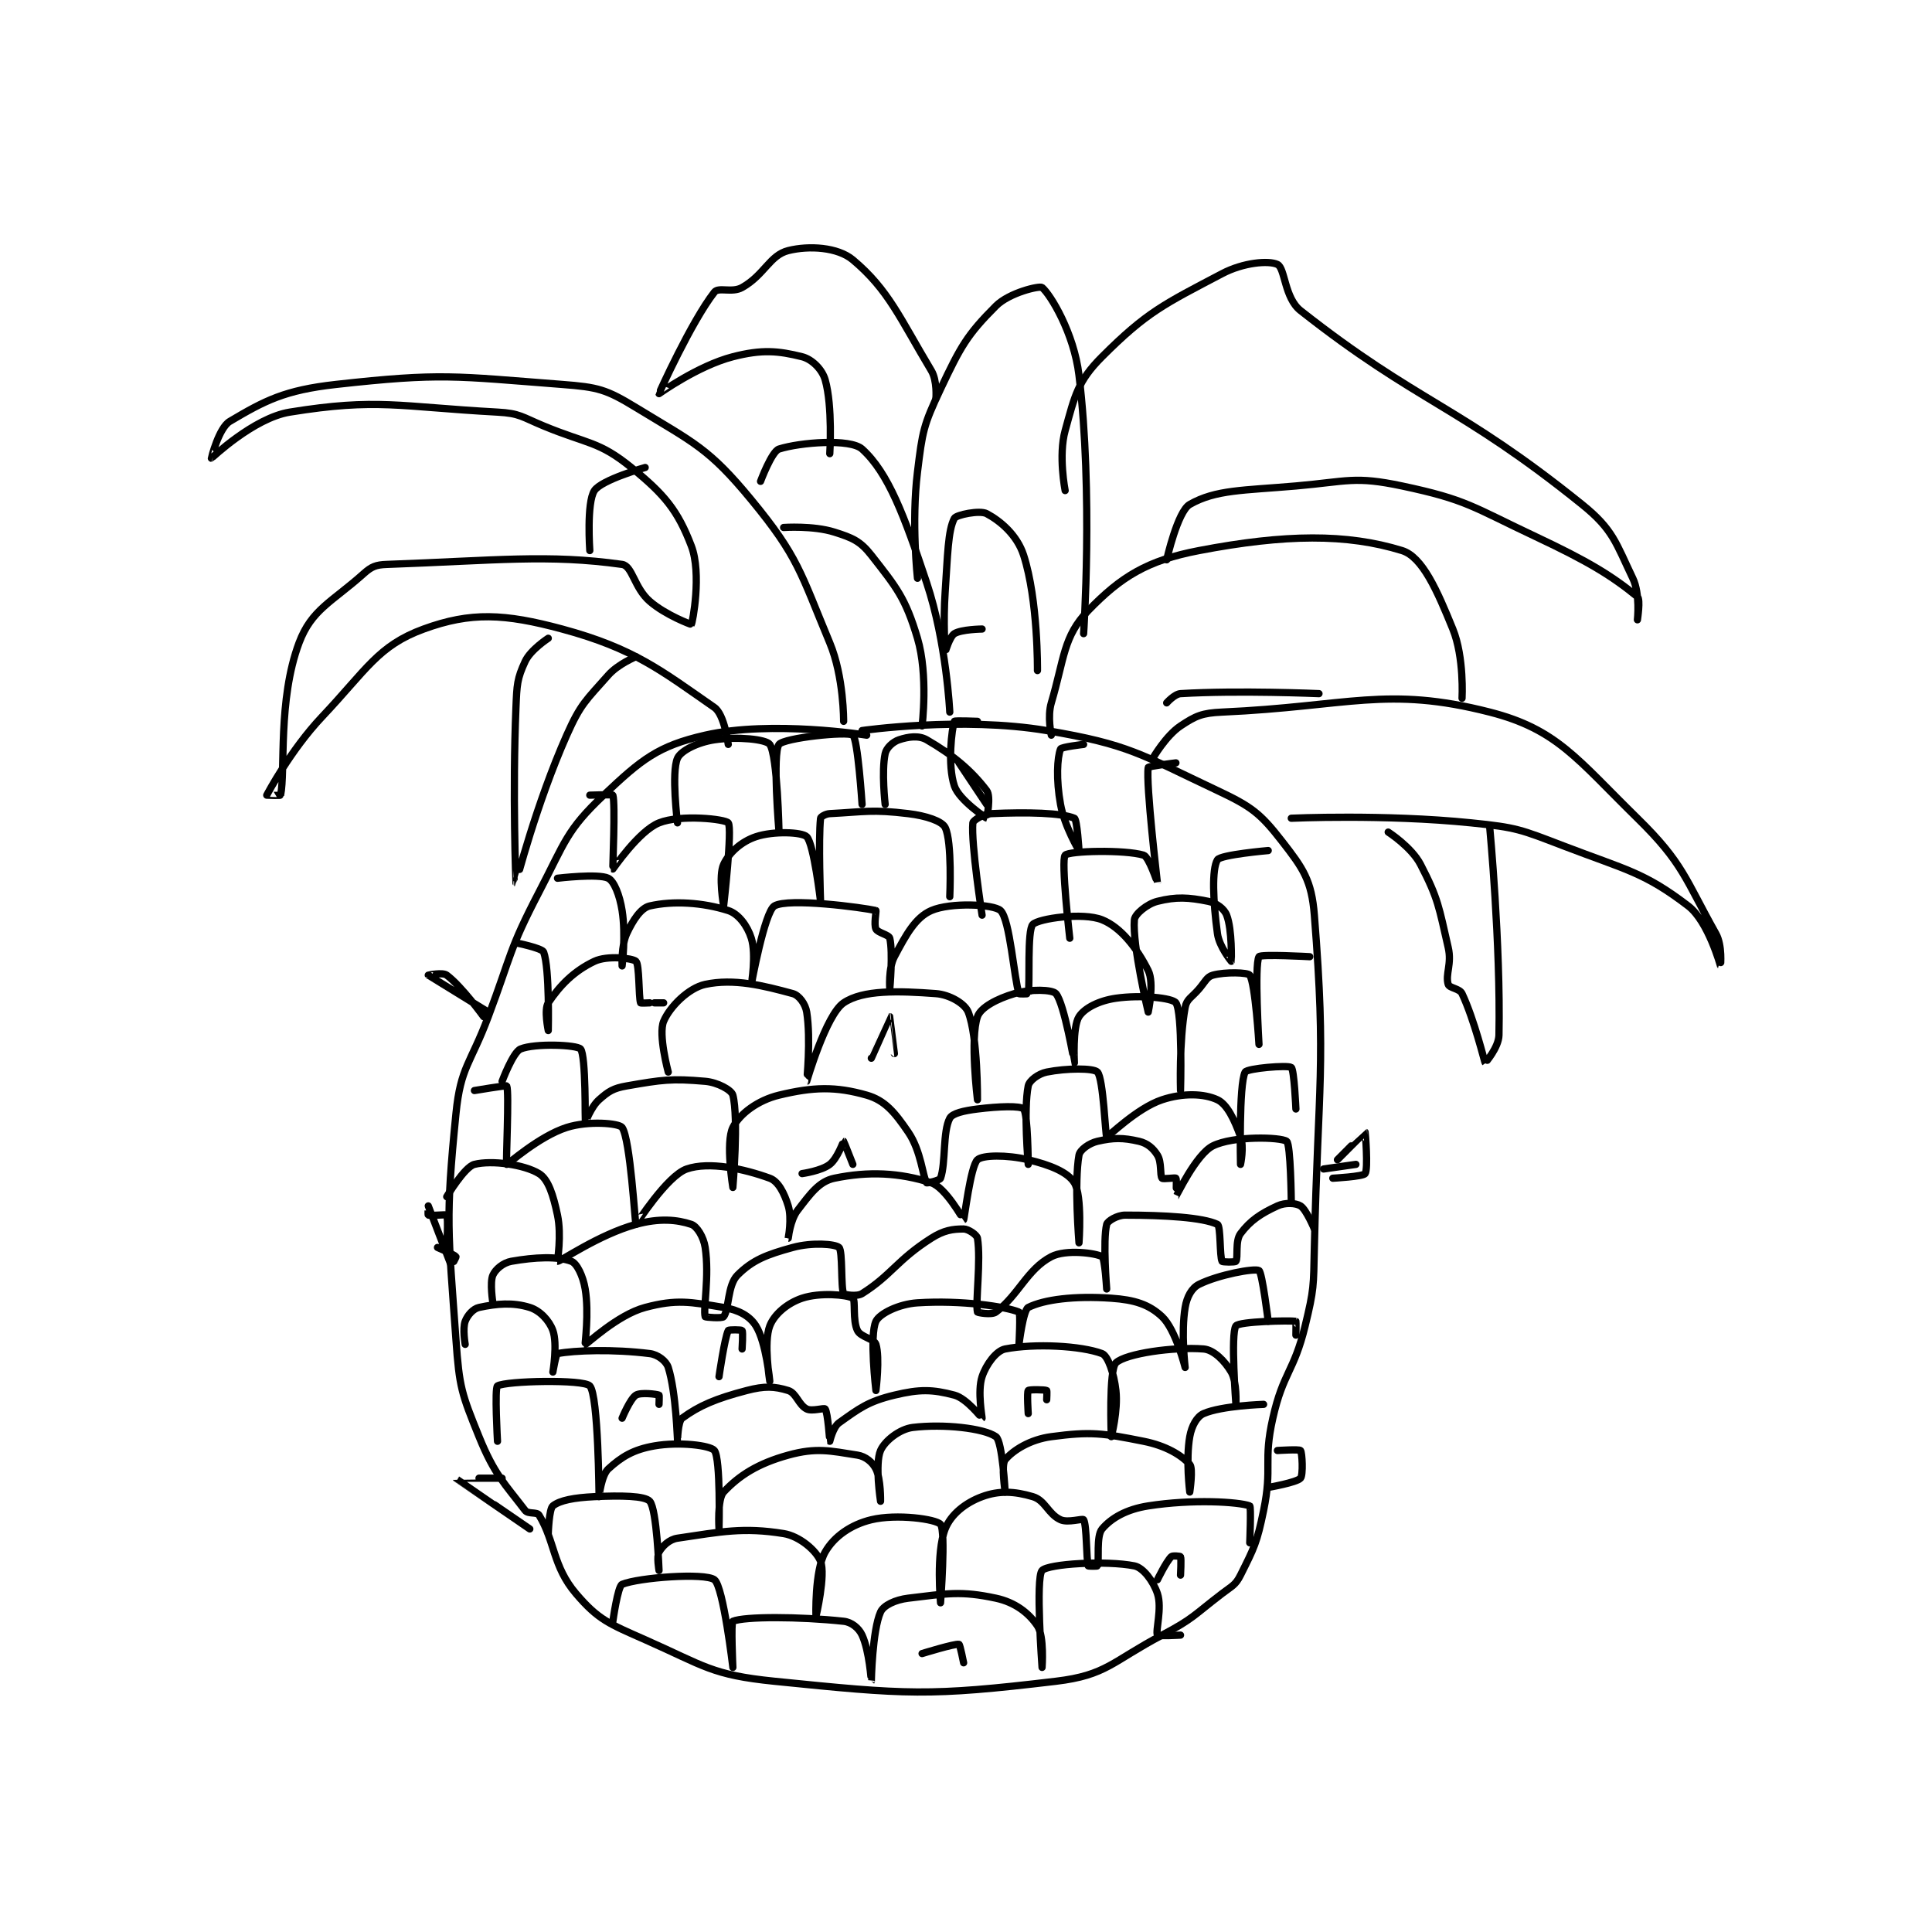 <?xml version="1.0" encoding="utf-8"?>
<!DOCTYPE svg PUBLIC "-//W3C//DTD SVG 1.1//EN" "http://www.w3.org/Graphics/SVG/1.1/DTD/svg11.dtd">
<svg viewBox="0 0 800 800" preserveAspectRatio="xMinYMin meet" xmlns="http://www.w3.org/2000/svg" version="1.1">
<g fill="none" stroke="black" stroke-linecap="round" stroke-linejoin="round" stroke-width="1.57">
<g transform="translate(87.52,103.765) scale(1.911) translate(-69,-22)">
<path id="0" d="M211 127 C211 127 190.402 123.715 176 127 C165.727 129.343 162.183 132.272 154 140 C145.923 147.628 145.679 150.096 140 161 C133.43 173.614 134.106 174.385 129 188 C125.125 198.334 123.02 198.802 122 209 C119.697 232.029 120.306 234.283 122 258 C122.738 268.337 123.198 269.622 127 279 C130.311 287.167 132.527 289.15 137 295 C137.623 295.815 139.55 295.263 140 296 C143.477 301.69 142.937 307.056 148 313 C152.843 318.685 155.183 319.546 163 323 C175.872 328.688 177.369 330.622 191 332 C219.76 334.908 224.369 335.289 252 332 C262.958 330.695 264.151 327.726 275 322 C281.81 318.406 281.828 317.72 288 313 C290.191 311.324 290.913 311.175 292 309 C294.99 303.02 295.559 301.998 297 295 C298.957 285.495 296.871 284.462 299 275 C301.246 265.017 303.567 265.001 306 255 C307.96 246.942 307.81 246.46 308 238 C308.803 202.264 310.612 198.837 308 166 C307.399 158.449 305.597 155.911 301 150 C296.308 143.967 294.437 142.5 287 139 C270.279 131.131 267.992 129.038 250 126 C231.638 122.9 210 126 210 126 "/>
<path id="1" d="M156 319 C156 319 157.06 311.385 158 311 C161.641 309.511 175.939 308.454 178 310 C179.954 311.466 182 328.999 182 329 C182 329 181.556 319.185 182 319 C184.556 317.935 196.39 317.97 206 319 C207.73 319.185 209.298 320.479 210 322 C211.582 325.428 211.999 332.002 212 332 C212.003 331.996 212.203 321.044 214 317 C214.641 315.558 217.187 314.337 220 314 C228.403 312.992 231.379 312.367 239 314 C243.126 314.884 246.131 317.196 248 320 C249.506 322.259 249 329 249 329 C249 329 247.56 309.584 249 308 C250.316 306.553 262.9 305.78 269 307 C270.91 307.382 273.101 310.303 274 313 C275.055 316.166 273.522 321.14 274 322 C274.147 322.265 279 322 279 322 "/>
<path id="2" d="M142 300 C142 300 142.165 294.668 143 294 C144.526 292.779 147.665 292.206 152 292 C157.696 291.729 162.95 291.8 164 293 C165.529 294.748 166 308 166 308 C166 308 165.449 304.965 166 304 C166.729 302.725 168.189 301.268 170 301 C179.433 299.603 184.251 298.589 193 300 C196.435 300.554 200.098 303.68 201 306 C202.15 308.957 200 318 200 318 C200 318 199.689 308.044 202 304 C203.94 300.604 207.63 298.049 212 297 C217.523 295.675 226.056 296.867 227 298 C228.189 299.426 227 315 227 315 C227 315 225.981 304.16 228 299 C229.248 295.811 232.424 293.318 236 292 C239.719 290.63 243.043 290.836 247 292 C249.687 292.79 250.32 295.782 253 297 C254.619 297.736 257.8 296.667 258 297 C258.707 298.178 258.572 305.572 259 307 C259.025 307.083 260.961 307.104 261 307 C261.435 305.84 260.682 300.558 262 299 C264.006 296.63 267.279 294.738 272 294 C281.634 292.495 291.571 293.117 294 294 C294.321 294.117 294 302 294 302 "/>
<path id="3" d="M131 280 C131 280 130.338 268.397 131 268 C132.838 266.897 149.661 266.539 151 268 C152.887 270.058 152.996 291.981 153 292 C153.001 292.004 153.515 287.361 155 286 C157.887 283.354 160.45 281.791 165 281 C170.369 280.066 177.133 280.885 178 282 C179.388 283.784 179 298.999 179 299 C179 299 178.573 292.522 180 291 C183.373 287.402 187.429 284.813 194 283 C200.082 281.322 203.073 282.064 209 283 C210.768 283.279 212.271 284.543 213 286 C214.093 288.186 214 293 214 293 C214 293 212.738 284.886 214 282 C214.925 279.885 218.15 277.342 221 277 C227.661 276.201 236.365 277.156 239 279 C240.412 279.989 241 291 241 291 C241 291 240.099 285.082 241 284 C242.717 281.94 246.414 279.611 251 279 C259.541 277.861 262.09 278.218 271 280 C275.852 280.97 279.164 282.98 281 285 C281.782 285.86 281 291 281 291 C281 291 280.114 284.019 281 279 C281.408 276.687 282.538 274.64 284 274 C287.91 272.289 297 272 297 272 "/>
<path id="4" d="M124 259 C124 259 123.401 255.597 124 254 C124.494 252.683 125.731 251.272 127 251 C130.831 250.179 134.35 249.859 138 251 C140.178 251.681 142.217 253.808 143 256 C144.038 258.908 143 264.999 143 265 C143 265 143.672 261.062 144 261 C147.725 260.291 156.025 260.003 164 261 C165.745 261.218 167.561 262.608 168 264 C169.714 269.429 169.999 279.995 170 280 C170 280.001 170.069 275.683 171 275 C174.67 272.308 178.291 270.75 185 269 C188.88 267.988 191.005 268.079 194 269 C195.741 269.536 196.251 272.126 198 273 C199.166 273.583 201.78 272.692 202 273 C202.594 273.832 202.984 279.984 203 280 C203.004 280.004 203.697 276.93 205 276 C209.367 272.88 211.299 271.368 217 270 C222.514 268.677 225.248 268.75 230 270 C232.674 270.704 235.97 275.02 236 275 C236.067 274.955 234.945 269.166 236 266 C236.899 263.303 239.094 260.366 241 260 C247.445 258.761 257.44 259.29 262 261 C263.28 261.48 264.589 265.298 265 269 C265.488 273.393 264 279 264 279 C264 279 263.423 264.498 265 263 C267.127 260.979 277.587 259.487 284 260 C286.188 260.175 288.596 262.593 290 265 C291.252 267.147 291 272 291 272 C291 272 289.831 256.619 291 255 C291.715 254.011 302.663 253.794 304 254 C304.048 254.007 304 257 304 257 "/>
<path id="5" d="M130 250 C130 250 129.287 245.603 130 244 C130.567 242.723 132.221 241.314 134 241 C139.106 240.099 144.016 239.881 147 241 C148.205 241.452 149.527 244.163 150 247 C150.873 252.238 149.905 258.971 150 259 C150.273 259.084 156.945 252.615 163 251 C169.802 249.186 172.784 249.797 180 251 C183.255 251.542 185.653 252.845 187 255 C189.231 258.57 190 267 190 267 C190 267 188.619 258.551 190 255 C191.004 252.419 193.866 250.045 197 249 C200.83 247.723 206.663 248.22 208 249 C208.618 249.36 207.907 253.814 209 256 C209.729 257.457 212.619 257.763 213 259 C213.899 261.923 213 269 213 269 C213 269 211.566 257.028 213 254 C213.79 252.332 217.956 250.261 222 250 C231.554 249.384 241.094 250.811 244 252 C244.365 252.149 244 259 244 259 C244 259 244.909 251.545 246 251 C249.453 249.273 256.009 248.449 264 249 C269.045 249.348 272.164 250.341 275 253 C277.944 255.76 280 264 280 264 C280.005 263.998 279.091 256.455 280 251 C280.385 248.692 281.421 246.789 283 246 C287.162 243.919 294.992 242.463 296 243 C296.695 243.371 298 254 298 254 "/>
<path id="6" d="M120 227 C120 227 123.846 220.538 126 220 C129.751 219.062 136.751 220.015 140 222 C142.027 223.239 143.092 226.685 144 231 C144.923 235.384 143.952 240.994 144 241 C144.653 241.077 152.905 235.233 161 233 C166.058 231.605 169.904 231.968 173 233 C174.204 233.401 175.655 235.701 176 238 C176.949 244.327 175.533 251.25 176 253 C176.033 253.125 179.673 253.42 180 253 C181.189 251.471 180.814 246.186 183 244 C186.279 240.721 189.306 239.553 195 238 C199.175 236.861 204.173 237.248 205 238 C205.835 238.759 205.365 246.731 206 248 C206.121 248.242 208.866 248.716 210 248 C216.399 243.959 217.557 240.737 225 236 C227.72 234.269 229.625 234 232 234 C233.018 234 234.877 235.265 235 236 C235.784 240.703 234.529 250.118 235 252 C235.029 252.118 238.067 252.699 239 252 C243.896 248.328 245.771 242.728 251 240 C254.15 238.357 260.663 239.22 262 240 C262.618 240.36 263 247 263 247 C263 247 262.138 236.45 263 233 C263.185 232.261 265.297 231 267 231 C275.515 231 283.811 231.482 287 233 C287.732 233.349 287.463 239.926 288 241 C288.095 241.19 290.844 241.235 291 241 C291.522 240.218 290.797 236.604 292 235 C294.138 232.149 296.404 230.66 300 229 C301.669 228.23 303.969 228.356 305 229 C306.263 229.789 308 234 308 234 "/>
<path id="7" d="M126 204 C126 204 132.93 202.84 133 203 C133.575 204.315 132.775 219.844 133 220 C133.143 220.099 139.951 213.936 146 212 C150.665 210.507 157.34 211.076 158 212 C159.783 214.496 160.805 232.875 161 233 C161.039 233.025 167.724 222.475 172 221 C176.89 219.314 184.417 220.97 190 223 C191.843 223.67 193.147 226.229 194 229 C194.826 231.683 193.999 236 194 236 C194 236 194.42 232.054 196 230 C198.757 226.416 200.648 223.694 204 223 C211.377 221.474 218.072 221.773 225 224 C228.11 225 231.948 232.026 232 232 C232.163 231.918 233.482 220.409 235 219 C236.108 217.971 241.33 217.888 246 219 C250.751 220.131 254.583 221.68 256 224 C257.736 226.841 257 237 257 237 C257 237 255.93 223.885 257 218 C257.21 216.845 259.196 215.416 261 215 C264.461 214.201 266.539 214.201 270 215 C271.804 215.416 273.059 216.494 274 218 C274.962 219.54 274.494 222.368 275 223 C275.209 223.262 277.865 222.82 278 223 C278.24 223.32 277.991 227.008 278 227 C278.046 226.96 282.38 217.81 286 216 C290.424 213.788 300.687 214.073 302 215 C302.874 215.617 303 228 303 228 "/>
<path id="8" d="M132 202 C132 202 134.353 195.678 136 195 C139.11 193.719 148.205 194.091 149 195 C150.18 196.348 149.98 210.944 150 211 C150.005 211.013 151.233 207.571 153 206 C155.057 204.172 156.086 203.507 159 203 C166.675 201.665 168.689 201.364 176 202 C178.706 202.235 181.708 203.881 182 205 C183.279 209.902 182 225 182 225 C182 225 180.391 215.219 182 212 C183.486 209.029 187.43 206.103 192 205 C199.428 203.207 204.295 203.084 211 205 C214.982 206.138 217.086 208.74 220 213 C222.828 217.133 223.145 222.779 224 224 C224.068 224.097 226.826 223.487 227 223 C228.152 219.773 227.451 212.905 229 210 C229.573 208.926 232.079 208.365 235 208 C239.674 207.416 244.331 207.27 245 208 C245.943 209.029 246 220 246 220 C246 220 244.954 208.231 246 203 C246.234 201.831 248.209 200.358 250 200 C254.284 199.143 260.171 199.107 261 200 C262.288 201.387 262.727 213.883 263 214 C263.293 214.125 269.462 207.846 275 206 C279.531 204.49 284.125 204.647 287 206 C289.1 206.988 290.677 210.295 292 214 C292.811 216.272 292 220 292 220 C292 220 291.608 202.658 293 200 C293.423 199.192 302.225 198.436 303 199 C303.63 199.459 304 208 304 208 "/>
<path id="9" d="M168 200 C168 200 165.798 191.854 167 189 C168.339 185.82 172.413 181.769 176 181 C182.218 179.668 188.578 181.249 195 183 C196.344 183.367 197.721 185.232 198 187 C198.936 192.927 197.996 202.001 198 202 C198.013 201.997 202.169 187.6 206 185 C210.188 182.158 217.874 182.398 226 183 C228.987 183.221 232.282 185.166 233 187 C235.106 192.383 235 206 235 206 C235 206 233.366 192.699 235 188 C235.707 185.969 239.279 184.094 243 183 C246.536 181.96 251.237 182.119 252 183 C253.807 185.085 255.995 197.995 256 198 C256.002 198.002 255.576 190.215 257 188 C258.223 186.097 261.377 184.518 265 184 C270.434 183.224 277.244 183.92 278 185 C279.475 187.107 279 204 279 204 C279 204 278.657 193.384 280 186 C280.336 184.154 281.393 183.875 283 182 C284.363 180.41 284.705 179.353 286 179 C288.712 178.26 293.606 178.408 294 179 C295.208 180.812 296 194 296 194 C296 194 294.97 176.779 296 175 C296.345 174.404 307 175 307 175 "/>
<path id="10" d="M135 172 C135 172 140.679 173.129 141 174 C142.325 177.595 142 191 142 191 C142 191 141.036 186.446 142 185 C144.518 181.224 147.575 178.096 152 176 C154.792 174.677 160.234 175.31 161 176 C161.775 176.697 161.568 183.705 162 185 C162.031 185.093 164 185 164 185 "/>
<path id="11" d="M165 185 L167 185 "/>
<path id="12" d="M144 158 C144 158 152.863 156.931 155 158 C156.263 158.631 157.47 161.643 158 165 C158.851 170.39 158 177 158 177 C158 177 157.784 172.635 159 170 C160.354 167.067 162.078 164.437 164 164 C169.065 162.849 175.424 163.226 181 165 C183.225 165.708 185.159 168.307 186 171 C187.113 174.56 185.999 181.001 186 181 C186.002 180.997 188.862 165.267 191 164 C194.037 162.2 210.113 164.344 213 165 C213.118 165.027 212.517 168.033 213 169 C213.423 169.846 215.822 170.228 216 171 C216.728 174.155 216 182 216 182 C216 182 215.652 177.547 217 175 C219.549 170.185 221.573 166.49 225 165 C229.162 163.19 238.537 163.614 240 165 C242.054 166.946 242.926 179.779 244 183 C244.037 183.111 245.989 183.055 246 183 C246.416 180.922 245.717 169.283 247 168 C248.283 166.717 257.861 165.344 262 167 C266.082 168.633 269.578 173.156 272 178 C273.362 180.725 272 187 272 187 C272 187 268.539 172.531 269 167 C269.103 165.763 271.761 163.56 274 163 C278.104 161.974 280.716 162.143 285 163 C286.791 163.358 288.466 164.611 289 166 C290.223 169.179 290.002 175.996 290 176 C289.999 176.002 287.385 172.823 287 170 C286.039 162.953 285.763 156.024 287 154 C287.674 152.897 298 152 298 152 "/>
<path id="13" d="M255 171 C255 171 253.053 154.066 254 153 C254.837 152.059 266.917 151.775 271 153 C272.153 153.346 274 159.004 274 159 C274.001 158.984 271.454 137.551 272 134 C272.043 133.723 278 133 278 133 "/>
<path id="14" d="M236 166 C236 166 233.589 150.518 234 146 C234.049 145.461 236.219 144.081 238 144 C245.817 143.645 253.202 143.822 256 145 C256.6 145.252 257 152 257 152 C256.999 151.999 253.878 146.827 253 142 C252.018 136.6 252.281 131.869 253 130 C253.175 129.545 258 129 258 129 "/>
<path id="15" d="M151 140 C151 140 155.944 139.822 156 140 C156.569 141.822 155.924 155.955 156 156 C156.031 156.019 161.604 147.759 166 146 C170.71 144.116 180.369 145.189 181 146 C181.931 147.197 180 164 180 164 C180 164 178.825 157.518 180 155 C181.21 152.408 183.866 150.045 187 149 C190.83 147.723 196.994 147.994 198 149 C199.554 150.554 201 163 201 163 C201 162.999 200.509 149.661 201 145 C201.033 144.687 202.082 144.048 203 144 C210.605 143.6 212.146 143.058 220 144 C223.863 144.464 227.302 145.603 228 147 C229.547 150.093 229 162 229 162 "/>
<path id="16" d="M215 142 C215 142 214.179 134.831 215 131 C215.272 129.731 216.689 128.437 218 128 C219.967 127.344 222.253 126.989 224 128 C229.638 131.264 233.578 134.525 237 139 C237.98 140.282 237.009 145.001 237 145 C236.916 144.988 231.02 141.06 230 138 C228.47 133.41 229.446 125.552 230 124 C230.071 123.802 235 124 235 124 "/>
<path id="17" d="M170 146 C170 146 168.64 135.061 170 132 C170.734 130.348 174.385 128.542 178 128 C182.981 127.253 189.222 127.889 190 129 C191.688 131.411 192 148 192 148 C192 148 190.554 130.899 192 129 C193.08 127.582 206.785 126.122 208 127 C209.072 127.774 210 142 210 142 "/>
<path id="18" d="M237 142 L231 133 "/>
<path id="19" d="M181 129 C181 129 180.187 122.519 178 121 C166.548 113.047 160.627 108.217 145 104 C132.527 100.634 125.211 100.269 115 104 C105.149 107.599 102.637 112.796 93 123 C86.136 130.268 81.216 139.591 81 140 C80.985 140.028 83.98 140.095 84 140 C85.078 134.918 83.366 119.357 88 107 C90.72 99.747 95.091 98.181 102 92 C103.711 90.469 104.645 90.084 107 90 C130.679 89.154 141.995 87.754 158 90 C160.235 90.314 160.621 95.072 164 98 C167.483 101.019 172.972 103.037 173 103 C173.27 102.64 175.282 91.969 173 86 C170.05 78.285 167.204 74.853 160 69 C152.93 63.256 150.591 63.969 141 60 C136.255 58.037 135.855 57.265 131 57 C109.503 55.827 105.006 53.934 86 57 C78.139 58.268 69.059 66.991 69 67 C68.983 67.002 70.618 60.411 73 59 C80.559 54.52 84.847 52.239 96 51 C118.877 48.458 121.74 49.211 145 51 C152.778 51.598 154.523 52.051 161 56 C173.646 63.711 176.791 64.818 186 76 C196.21 88.397 196.593 91.623 203 107 C206.07 114.369 206 124 206 124 "/>
<path id="20" d="M273 132 C273 132 275.815 127.123 279 125 C282.284 122.81 283.673 122.194 288 122 C315.476 120.77 323.655 116.29 346 122 C360.593 125.729 364.919 132.186 378 145 C387.953 154.75 388.349 158.176 395 170 C396.455 172.587 396.002 177.002 396 177 C395.995 176.995 393.373 167.344 389 164 C379.464 156.707 375.657 156.23 362 151 C352.641 147.416 351.908 147.007 342 146 C323.11 144.079 303 145 303 145 "/>
<path id="21" d="M251 127 C251 127 250.114 122.992 251 120 C253.833 110.44 253.575 105.595 259 100 C266.089 92.689 271.72 89.156 283 87 C301.74 83.417 315.043 83.304 327 87 C331.417 88.365 334.608 95.65 338 104 C340.499 110.15 340 119 340 119 "/>
<path id="22" d="M346 147 C346 147 348.387 172.277 348 192 C347.948 194.658 345.018 198.02 345 198 C344.897 197.883 342.676 188.686 340 183 C339.474 181.882 337.241 181.804 337 181 C336.335 178.782 337.832 176.605 337 173 C334.984 164.264 334.878 162.458 331 155 C329.046 151.243 324 148 324 148 "/>
<path id="23" d="M309 118 C309 118 291.541 117.24 279 118 C277.695 118.079 276 120 276 120 "/>
<path id="24" d="M229 122 C229 122 228.287 106.86 224 94 C219.135 79.406 215.691 70.157 210 65 C207.457 62.695 196.573 63.545 192 65 C190.418 65.503 188 72 188 72 "/>
<path id="25" d="M161 110 C161 110 157.146 111.568 155 114 C150.164 119.481 149.038 120.165 146 127 C139.408 141.831 135.002 159.001 135 159 C134.994 158.997 134.225 139.601 135 121 C135.206 116.064 135.242 114.767 137 111 C138.179 108.474 142 106 142 106 "/>
<path id="26" d="M151 87 C151 87 150.267 76.599 152 74 C153.564 71.655 163 69 163 69 "/>
<path id="27" d="M193 82 C193 82 199.393 81.545 204 83 C207.9 84.231 209.598 84.931 212 88 C217.509 95.039 219.419 97.319 222 106 C224.375 113.988 223 125 223 125 "/>
<path id="28" d="M222 93 C222 93 220.668 80.922 222 70 C223.078 61.163 223.263 59.915 227 52 C231.344 42.8 232.762 40.238 239 34 C241.911 31.089 248.49 29.575 249 30 C250.822 31.518 255.902 39.853 257 49 C260.086 74.717 258 105 258 105 "/>
<path id="29" d="M236 104 C236 104 231.502 104.061 230 105 C228.98 105.638 228.001 109.005 228 109 C227.996 108.983 227.557 102.419 228 96 C228.55 88.031 228.593 82.657 230 80 C230.388 79.267 235.484 78.192 237 79 C240 80.6 243.593 83.651 245 88 C248.154 97.748 248 113 248 113 "/>
<path id="30" d="M254 74 C254 74 252.505 66.419 254 61 C256.094 53.41 256.716 50.284 262 45 C271.687 35.313 275.404 33.629 288 27 C292.635 24.561 298.105 24.108 300 25 C301.663 25.783 301.506 32.247 305 35 C330.528 55.113 339.112 55.34 366 77 C372.773 82.456 373.326 85.346 377 93 C378.637 96.41 378 102 378 102 C378 102 378.697 97.57 378 97 C372.438 92.449 367.342 89.338 356 84 C342.214 77.512 341.034 75.969 327 73 C316.696 70.82 315.245 72.022 304 73 C292.584 73.993 286.629 73.783 281 77 C278.36 78.508 276 89 276 89 "/>
<path id="31" d="M226 54 C226 54 226.314 50.19 225 48 C218.192 36.653 215.76 30.508 208 24 C204.724 21.252 198.508 20.873 194 22 C189.993 23.002 188.83 27.283 184 30 C181.814 31.23 178.903 29.846 178 31 C173.023 37.36 165.98 52.931 166 53 C166.004 53.013 174.402 46.961 182 45 C188.309 43.372 191.857 43.714 197 45 C199.143 45.536 201.35 47.725 202 50 C203.647 55.763 203 66 203 66 "/>
<path id="32" d="M129 187 C129 187 116.031 179.028 116 179 C115.994 178.994 119.114 178.335 120 179 C123.269 181.452 128 188 128 188 "/>
<path id="33" d="M118 238 C118 238 121.7 239.6 122 240 C122.075 240.1 121.008 242.015 121 242 C120.912 241.839 116.003 229.007 116 229 C116 228.999 115.9 230.95 116 231 C116.4 231.2 119.877 230.785 120 231 C120.377 231.66 120 238 120 238 "/>
<path id="34" d="M313 219 C313 219 318.974 212.987 319 213 C319.039 213.019 319.689 221.016 319 222 C318.549 222.645 312 223 312 223 "/>
<path id="35" d="M212 197 C212 197 215.986 188.003 216 188 C216.001 188 217 196 217 196 "/>
<path id="36" d="M197 222 C197 222 201.179 221.417 203 220 C204.661 218.708 205.941 215 206 215 C206.039 215 208 220 208 220 "/>
<path id="37" d="M274 310 C274 310 275.853 306.147 277 305 C277.287 304.713 278.95 304.9 279 305 C279.2 305.4 279 309 279 309 "/>
<path id="38" d="M132 288 C132 288 121.991 287.984 122 288 C122.032 288.059 138 299 138 299 "/>
<path id="39" d="M158 275 C158 275 159.737 270.789 161 270 C162.031 269.356 165.461 269.784 166 270 C166.086 270.034 166 272 166 272 "/>
<path id="40" d="M179 266 C179 266 180.213 257.574 181 256 C181.107 255.785 183.865 255.82 184 256 C184.24 256.32 184 260 184 260 "/>
<path id="41" d="M246 274 C246 274 245.695 269.381 246 269 C246.195 268.756 249.6 268.8 250 269 C250.1 269.05 250 271 250 271 "/>
<path id="42" d="M223 326 C223 326 230.1 323.8 231 324 C231.225 324.05 232 328 232 328 "/>
<path id="43" d="M300 282 C300 282 304.744 281.693 305 282 C305.369 282.443 305.604 287.31 305 288 C304.182 288.935 298 290 298 290 "/>
<path id="44" d="M317 220 L310 221 "/>
</g>
</g>
</svg>
